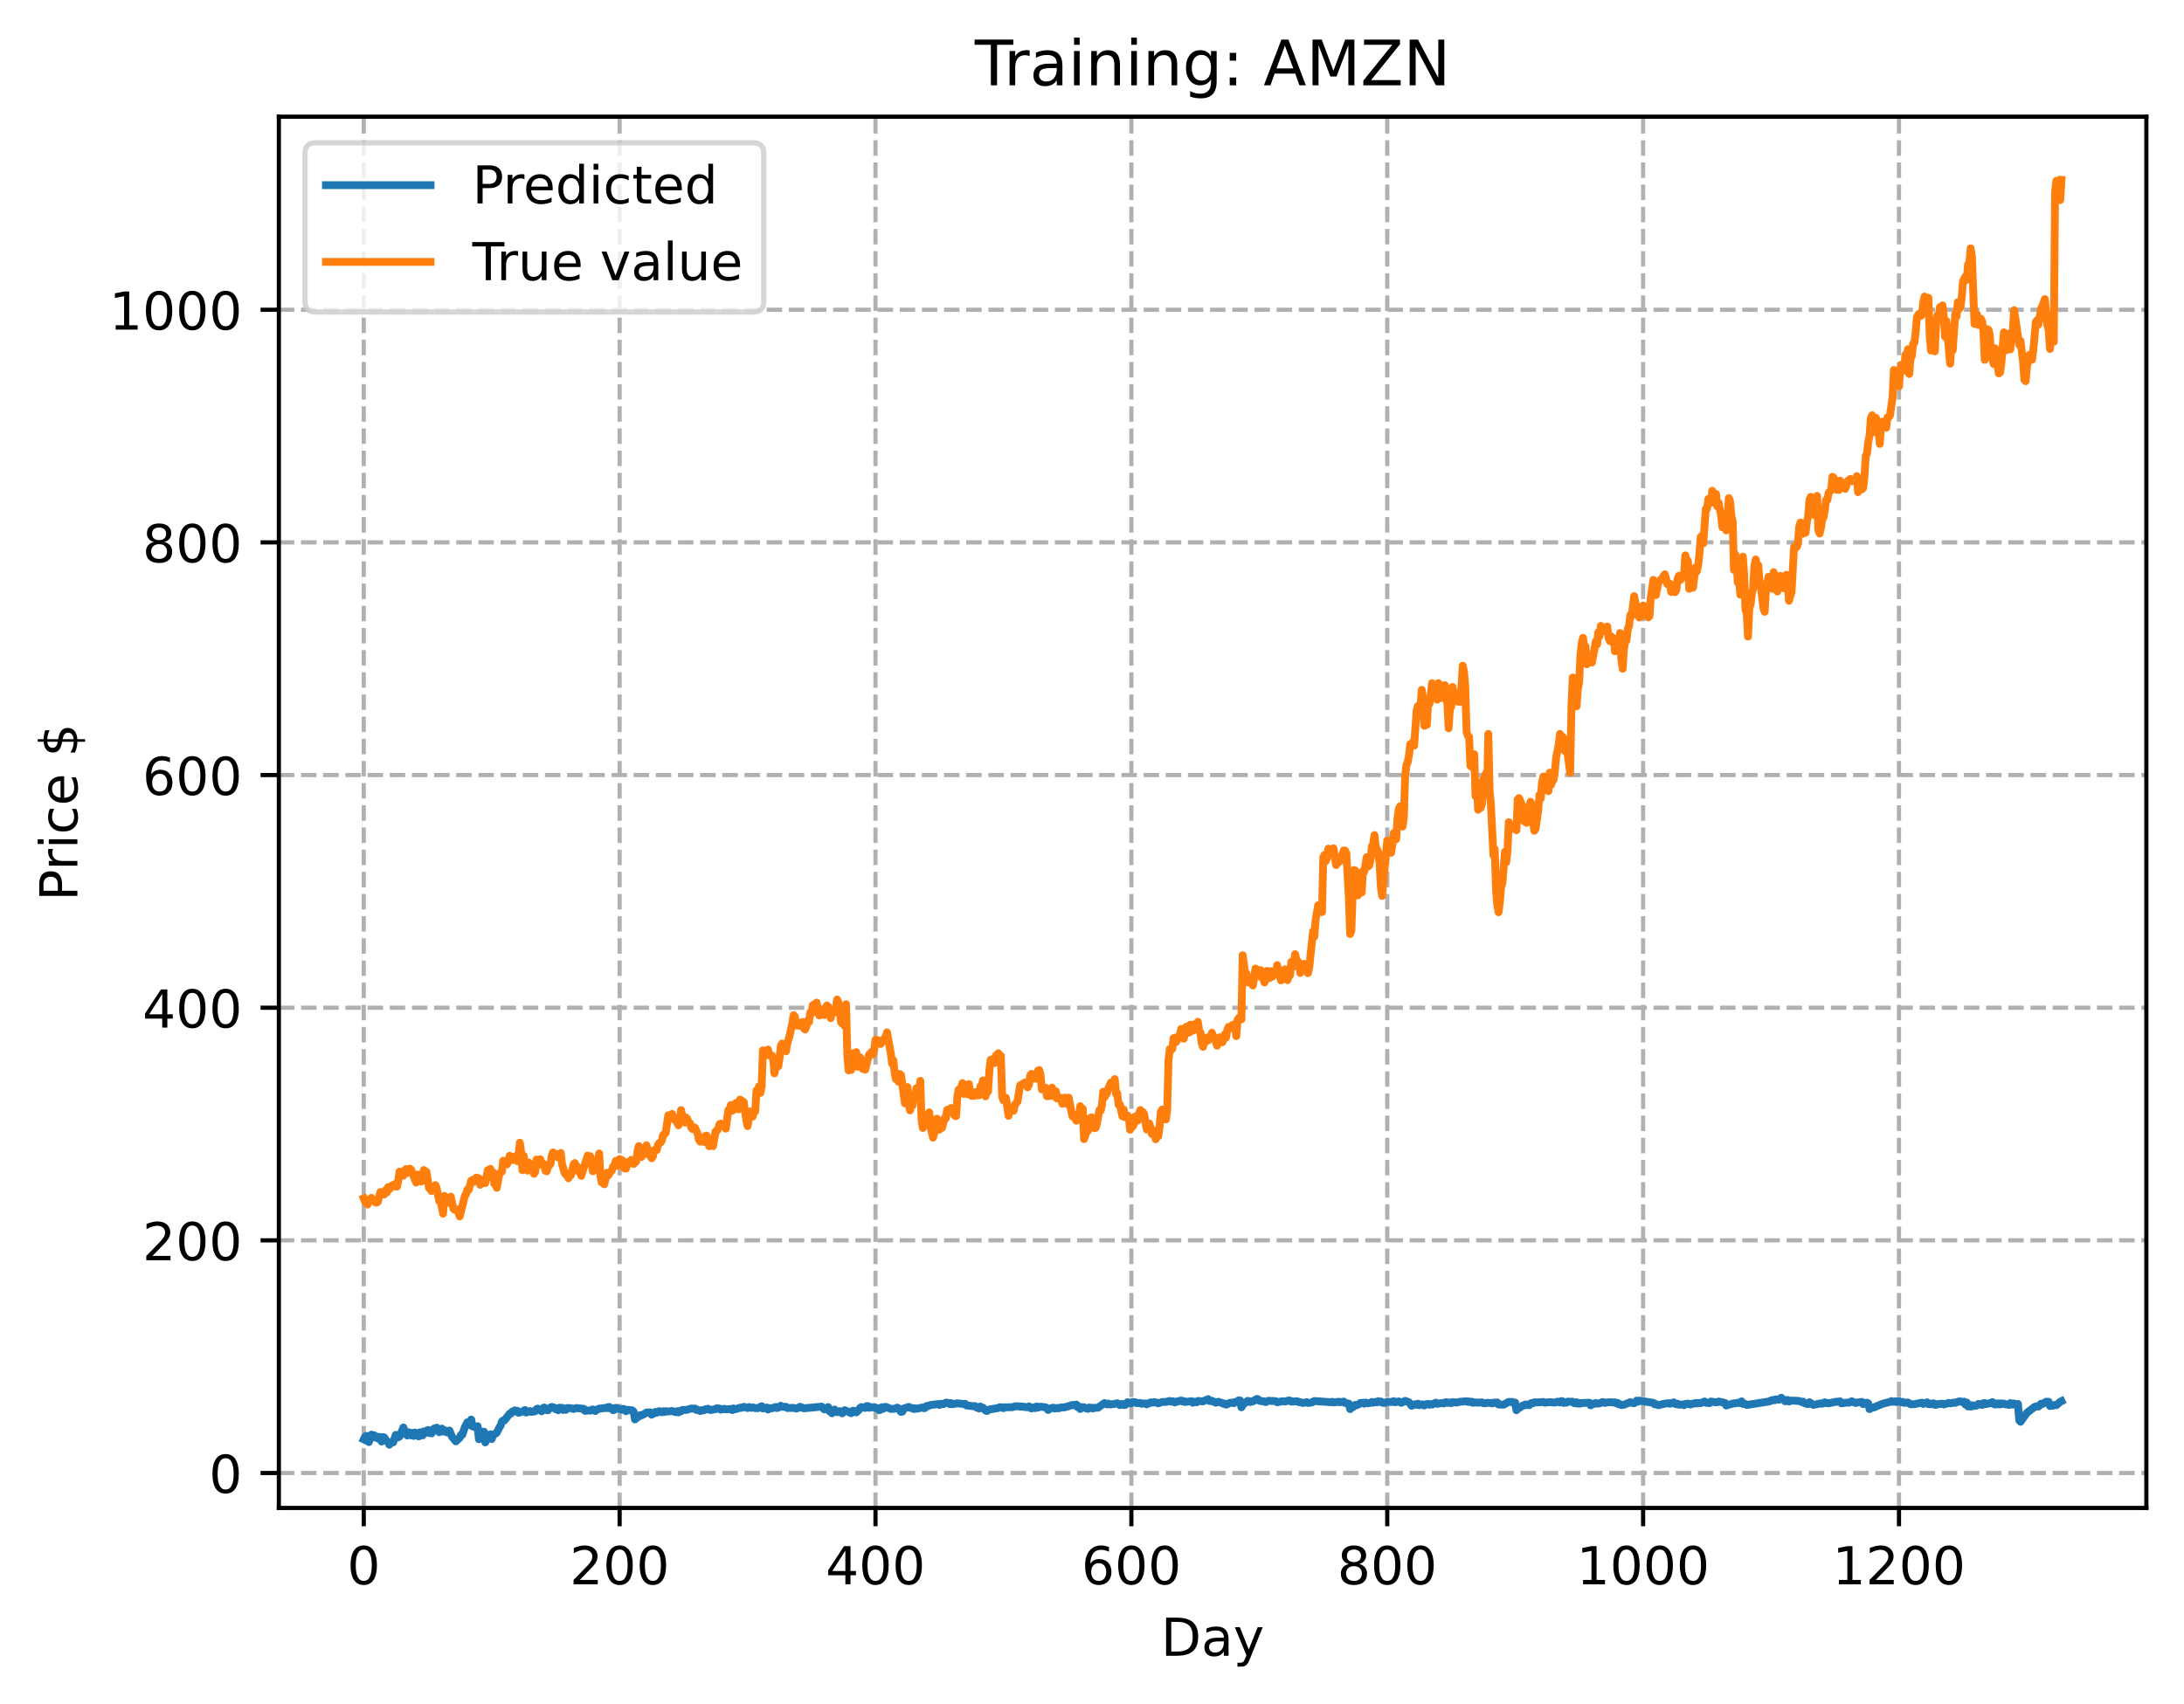 <?xml version="1.0" encoding="utf-8" standalone="no"?>
<!DOCTYPE svg PUBLIC "-//W3C//DTD SVG 1.1//EN"
  "http://www.w3.org/Graphics/SVG/1.1/DTD/svg11.dtd">
<!-- Created with matplotlib (https://matplotlib.org/) -->
<svg height="325.986pt" version="1.1" viewBox="0 0 417.648 325.986" width="417.648pt" xmlns="http://www.w3.org/2000/svg" xmlns:xlink="http://www.w3.org/1999/xlink">
 <defs>
  <style type="text/css">
*{stroke-linecap:butt;stroke-linejoin:round;}
  </style>
 </defs>
 <g id="figure_1">
  <g id="patch_1">
   <path d="M 0 325.986 
L 417.648 325.986 
L 417.648 0 
L 0 0 
z
" style="fill:#ffffff;"/>
  </g>
  <g id="axes_1">
   <g id="patch_2">
    <path d="M 53.328 288.43 
L 410.448 288.43 
L 410.448 22.318 
L 53.328 22.318 
z
" style="fill:#ffffff;"/>
   </g>
   <g id="matplotlib.axis_1">
    <g id="xtick_1">
     <g id="line2d_1">
      <path clip-path="url(#p3944c66d89)" d="M 69.561 288.43 
L 69.561 22.318 
" style="fill:none;stroke:#b0b0b0;stroke-dasharray:2.96,1.28;stroke-dashoffset:0;stroke-width:0.8;"/>
     </g>
     <g id="line2d_2">
      <defs>
       <path d="M 0 0 
L 0 3.5 
" id="m9c9ae6515c" style="stroke:#000000;stroke-width:0.8;"/>
      </defs>
      <g>
       <use style="stroke:#000000;stroke-width:0.8;" x="69.561" xlink:href="#m9c9ae6515c" y="288.43"/>
      </g>
     </g>
     <g id="text_1">
      <!-- 0 -->
      <defs>
       <path d="M 31.781 66.406 
Q 24.172 66.406 20.328 58.906 
Q 16.5 51.422 16.5 36.375 
Q 16.5 21.391 20.328 13.891 
Q 24.172 6.391 31.781 6.391 
Q 39.453 6.391 43.281 13.891 
Q 47.125 21.391 47.125 36.375 
Q 47.125 51.422 43.281 58.906 
Q 39.453 66.406 31.781 66.406 
z
M 31.781 74.219 
Q 44.047 74.219 50.516 64.516 
Q 56.984 54.828 56.984 36.375 
Q 56.984 17.969 50.516 8.266 
Q 44.047 -1.422 31.781 -1.422 
Q 19.531 -1.422 13.062 8.266 
Q 6.594 17.969 6.594 36.375 
Q 6.594 54.828 13.062 64.516 
Q 19.531 74.219 31.781 74.219 
z
" id="DejaVuSans-48"/>
      </defs>
      <g transform="translate(66.38 303.029)scale(0.1 -0.1)">
       <use xlink:href="#DejaVuSans-48"/>
      </g>
     </g>
    </g>
    <g id="xtick_2">
     <g id="line2d_3">
      <path clip-path="url(#p3944c66d89)" d="M 118.491 288.43 
L 118.491 22.318 
" style="fill:none;stroke:#b0b0b0;stroke-dasharray:2.96,1.28;stroke-dashoffset:0;stroke-width:0.8;"/>
     </g>
     <g id="line2d_4">
      <g>
       <use style="stroke:#000000;stroke-width:0.8;" x="118.491" xlink:href="#m9c9ae6515c" y="288.43"/>
      </g>
     </g>
     <g id="text_2">
      <!-- 200 -->
      <defs>
       <path d="M 19.188 8.297 
L 53.609 8.297 
L 53.609 0 
L 7.328 0 
L 7.328 8.297 
Q 12.938 14.109 22.625 23.891 
Q 32.328 33.688 34.812 36.531 
Q 39.547 41.844 41.422 45.531 
Q 43.312 49.219 43.312 52.781 
Q 43.312 58.594 39.234 62.25 
Q 35.156 65.922 28.609 65.922 
Q 23.969 65.922 18.812 64.312 
Q 13.672 62.703 7.812 59.422 
L 7.812 69.391 
Q 13.766 71.781 18.938 73 
Q 24.125 74.219 28.422 74.219 
Q 39.75 74.219 46.484 68.547 
Q 53.219 62.891 53.219 53.422 
Q 53.219 48.922 51.531 44.891 
Q 49.859 40.875 45.406 35.406 
Q 44.188 33.984 37.641 27.219 
Q 31.109 20.453 19.188 8.297 
z
" id="DejaVuSans-50"/>
      </defs>
      <g transform="translate(108.948 303.029)scale(0.1 -0.1)">
       <use xlink:href="#DejaVuSans-50"/>
       <use x="63.623" xlink:href="#DejaVuSans-48"/>
       <use x="127.246" xlink:href="#DejaVuSans-48"/>
      </g>
     </g>
    </g>
    <g id="xtick_3">
     <g id="line2d_5">
      <path clip-path="url(#p3944c66d89)" d="M 167.422 288.43 
L 167.422 22.318 
" style="fill:none;stroke:#b0b0b0;stroke-dasharray:2.96,1.28;stroke-dashoffset:0;stroke-width:0.8;"/>
     </g>
     <g id="line2d_6">
      <g>
       <use style="stroke:#000000;stroke-width:0.8;" x="167.422" xlink:href="#m9c9ae6515c" y="288.43"/>
      </g>
     </g>
     <g id="text_3">
      <!-- 400 -->
      <defs>
       <path d="M 37.797 64.312 
L 12.891 25.391 
L 37.797 25.391 
z
M 35.203 72.906 
L 47.609 72.906 
L 47.609 25.391 
L 58.016 25.391 
L 58.016 17.188 
L 47.609 17.188 
L 47.609 0 
L 37.797 0 
L 37.797 17.188 
L 4.891 17.188 
L 4.891 26.703 
z
" id="DejaVuSans-52"/>
      </defs>
      <g transform="translate(157.878 303.029)scale(0.1 -0.1)">
       <use xlink:href="#DejaVuSans-52"/>
       <use x="63.623" xlink:href="#DejaVuSans-48"/>
       <use x="127.246" xlink:href="#DejaVuSans-48"/>
      </g>
     </g>
    </g>
    <g id="xtick_4">
     <g id="line2d_7">
      <path clip-path="url(#p3944c66d89)" d="M 216.353 288.43 
L 216.353 22.318 
" style="fill:none;stroke:#b0b0b0;stroke-dasharray:2.96,1.28;stroke-dashoffset:0;stroke-width:0.8;"/>
     </g>
     <g id="line2d_8">
      <g>
       <use style="stroke:#000000;stroke-width:0.8;" x="216.353" xlink:href="#m9c9ae6515c" y="288.43"/>
      </g>
     </g>
     <g id="text_4">
      <!-- 600 -->
      <defs>
       <path d="M 33.016 40.375 
Q 26.375 40.375 22.484 35.828 
Q 18.609 31.297 18.609 23.391 
Q 18.609 15.531 22.484 10.953 
Q 26.375 6.391 33.016 6.391 
Q 39.656 6.391 43.531 10.953 
Q 47.406 15.531 47.406 23.391 
Q 47.406 31.297 43.531 35.828 
Q 39.656 40.375 33.016 40.375 
z
M 52.594 71.297 
L 52.594 62.312 
Q 48.875 64.062 45.094 64.984 
Q 41.312 65.922 37.594 65.922 
Q 27.828 65.922 22.672 59.328 
Q 17.531 52.734 16.797 39.406 
Q 19.672 43.656 24.016 45.922 
Q 28.375 48.188 33.594 48.188 
Q 44.578 48.188 50.953 41.516 
Q 57.328 34.859 57.328 23.391 
Q 57.328 12.156 50.688 5.359 
Q 44.047 -1.422 33.016 -1.422 
Q 20.359 -1.422 13.672 8.266 
Q 6.984 17.969 6.984 36.375 
Q 6.984 53.656 15.188 63.938 
Q 23.391 74.219 37.203 74.219 
Q 40.922 74.219 44.703 73.484 
Q 48.484 72.75 52.594 71.297 
z
" id="DejaVuSans-54"/>
      </defs>
      <g transform="translate(206.809 303.029)scale(0.1 -0.1)">
       <use xlink:href="#DejaVuSans-54"/>
       <use x="63.623" xlink:href="#DejaVuSans-48"/>
       <use x="127.246" xlink:href="#DejaVuSans-48"/>
      </g>
     </g>
    </g>
    <g id="xtick_5">
     <g id="line2d_9">
      <path clip-path="url(#p3944c66d89)" d="M 265.283 288.43 
L 265.283 22.318 
" style="fill:none;stroke:#b0b0b0;stroke-dasharray:2.96,1.28;stroke-dashoffset:0;stroke-width:0.8;"/>
     </g>
     <g id="line2d_10">
      <g>
       <use style="stroke:#000000;stroke-width:0.8;" x="265.283" xlink:href="#m9c9ae6515c" y="288.43"/>
      </g>
     </g>
     <g id="text_5">
      <!-- 800 -->
      <defs>
       <path d="M 31.781 34.625 
Q 24.75 34.625 20.719 30.859 
Q 16.703 27.094 16.703 20.516 
Q 16.703 13.922 20.719 10.156 
Q 24.75 6.391 31.781 6.391 
Q 38.812 6.391 42.859 10.172 
Q 46.922 13.969 46.922 20.516 
Q 46.922 27.094 42.891 30.859 
Q 38.875 34.625 31.781 34.625 
z
M 21.922 38.812 
Q 15.578 40.375 12.031 44.719 
Q 8.5 49.078 8.5 55.328 
Q 8.5 64.062 14.719 69.141 
Q 20.953 74.219 31.781 74.219 
Q 42.672 74.219 48.875 69.141 
Q 55.078 64.062 55.078 55.328 
Q 55.078 49.078 51.531 44.719 
Q 48 40.375 41.703 38.812 
Q 48.828 37.156 52.797 32.312 
Q 56.781 27.484 56.781 20.516 
Q 56.781 9.906 50.312 4.234 
Q 43.844 -1.422 31.781 -1.422 
Q 19.734 -1.422 13.25 4.234 
Q 6.781 9.906 6.781 20.516 
Q 6.781 27.484 10.781 32.312 
Q 14.797 37.156 21.922 38.812 
z
M 18.312 54.391 
Q 18.312 48.734 21.844 45.562 
Q 25.391 42.391 31.781 42.391 
Q 38.141 42.391 41.719 45.562 
Q 45.312 48.734 45.312 54.391 
Q 45.312 60.062 41.719 63.234 
Q 38.141 66.406 31.781 66.406 
Q 25.391 66.406 21.844 63.234 
Q 18.312 60.062 18.312 54.391 
z
" id="DejaVuSans-56"/>
      </defs>
      <g transform="translate(255.74 303.029)scale(0.1 -0.1)">
       <use xlink:href="#DejaVuSans-56"/>
       <use x="63.623" xlink:href="#DejaVuSans-48"/>
       <use x="127.246" xlink:href="#DejaVuSans-48"/>
      </g>
     </g>
    </g>
    <g id="xtick_6">
     <g id="line2d_11">
      <path clip-path="url(#p3944c66d89)" d="M 314.214 288.43 
L 314.214 22.318 
" style="fill:none;stroke:#b0b0b0;stroke-dasharray:2.96,1.28;stroke-dashoffset:0;stroke-width:0.8;"/>
     </g>
     <g id="line2d_12">
      <g>
       <use style="stroke:#000000;stroke-width:0.8;" x="314.214" xlink:href="#m9c9ae6515c" y="288.43"/>
      </g>
     </g>
     <g id="text_6">
      <!-- 1000 -->
      <defs>
       <path d="M 12.406 8.297 
L 28.516 8.297 
L 28.516 63.922 
L 10.984 60.406 
L 10.984 69.391 
L 28.422 72.906 
L 38.281 72.906 
L 38.281 8.297 
L 54.391 8.297 
L 54.391 0 
L 12.406 0 
z
" id="DejaVuSans-49"/>
      </defs>
      <g transform="translate(301.489 303.029)scale(0.1 -0.1)">
       <use xlink:href="#DejaVuSans-49"/>
       <use x="63.623" xlink:href="#DejaVuSans-48"/>
       <use x="127.246" xlink:href="#DejaVuSans-48"/>
       <use x="190.869" xlink:href="#DejaVuSans-48"/>
      </g>
     </g>
    </g>
    <g id="xtick_7">
     <g id="line2d_13">
      <path clip-path="url(#p3944c66d89)" d="M 363.144 288.43 
L 363.144 22.318 
" style="fill:none;stroke:#b0b0b0;stroke-dasharray:2.96,1.28;stroke-dashoffset:0;stroke-width:0.8;"/>
     </g>
     <g id="line2d_14">
      <g>
       <use style="stroke:#000000;stroke-width:0.8;" x="363.144" xlink:href="#m9c9ae6515c" y="288.43"/>
      </g>
     </g>
     <g id="text_7">
      <!-- 1200 -->
      <g transform="translate(350.419 303.029)scale(0.1 -0.1)">
       <use xlink:href="#DejaVuSans-49"/>
       <use x="63.623" xlink:href="#DejaVuSans-50"/>
       <use x="127.246" xlink:href="#DejaVuSans-48"/>
       <use x="190.869" xlink:href="#DejaVuSans-48"/>
      </g>
     </g>
    </g>
    <g id="text_8">
     <!-- Day -->
     <defs>
      <path d="M 19.672 64.797 
L 19.672 8.109 
L 31.594 8.109 
Q 46.688 8.109 53.688 14.938 
Q 60.688 21.781 60.688 36.531 
Q 60.688 51.172 53.688 57.984 
Q 46.688 64.797 31.594 64.797 
z
M 9.812 72.906 
L 30.078 72.906 
Q 51.266 72.906 61.172 64.094 
Q 71.094 55.281 71.094 36.531 
Q 71.094 17.672 61.125 8.828 
Q 51.172 0 30.078 0 
L 9.812 0 
z
" id="DejaVuSans-68"/>
      <path d="M 34.281 27.484 
Q 23.391 27.484 19.188 25 
Q 14.984 22.516 14.984 16.5 
Q 14.984 11.719 18.141 8.906 
Q 21.297 6.109 26.703 6.109 
Q 34.188 6.109 38.703 11.406 
Q 43.219 16.703 43.219 25.484 
L 43.219 27.484 
z
M 52.203 31.203 
L 52.203 0 
L 43.219 0 
L 43.219 8.297 
Q 40.141 3.328 35.547 0.953 
Q 30.953 -1.422 24.312 -1.422 
Q 15.922 -1.422 10.953 3.297 
Q 6 8.016 6 15.922 
Q 6 25.141 12.172 29.828 
Q 18.359 34.516 30.609 34.516 
L 43.219 34.516 
L 43.219 35.406 
Q 43.219 41.609 39.141 45 
Q 35.062 48.391 27.688 48.391 
Q 23 48.391 18.547 47.266 
Q 14.109 46.141 10.016 43.891 
L 10.016 52.203 
Q 14.938 54.109 19.578 55.047 
Q 24.219 56 28.609 56 
Q 40.484 56 46.344 49.844 
Q 52.203 43.703 52.203 31.203 
z
" id="DejaVuSans-97"/>
      <path d="M 32.172 -5.078 
Q 28.375 -14.844 24.75 -17.812 
Q 21.141 -20.797 15.094 -20.797 
L 7.906 -20.797 
L 7.906 -13.281 
L 13.188 -13.281 
Q 16.891 -13.281 18.938 -11.516 
Q 21 -9.766 23.484 -3.219 
L 25.094 0.875 
L 2.984 54.688 
L 12.5 54.688 
L 29.594 11.922 
L 46.688 54.688 
L 56.203 54.688 
z
" id="DejaVuSans-121"/>
     </defs>
     <g transform="translate(222.015 316.707)scale(0.1 -0.1)">
      <use xlink:href="#DejaVuSans-68"/>
      <use x="77.002" xlink:href="#DejaVuSans-97"/>
      <use x="138.281" xlink:href="#DejaVuSans-121"/>
     </g>
    </g>
   </g>
   <g id="matplotlib.axis_2">
    <g id="ytick_1">
     <g id="line2d_15">
      <path clip-path="url(#p3944c66d89)" d="M 53.328 281.752 
L 410.448 281.752 
" style="fill:none;stroke:#b0b0b0;stroke-dasharray:2.96,1.28;stroke-dashoffset:0;stroke-width:0.8;"/>
     </g>
     <g id="line2d_16">
      <defs>
       <path d="M 0 0 
L -3.5 0 
" id="m84b6e4bb50" style="stroke:#000000;stroke-width:0.8;"/>
      </defs>
      <g>
       <use style="stroke:#000000;stroke-width:0.8;" x="53.328" xlink:href="#m84b6e4bb50" y="281.752"/>
      </g>
     </g>
     <g id="text_9">
      <!-- 0 -->
      <g transform="translate(39.966 285.551)scale(0.1 -0.1)">
       <use xlink:href="#DejaVuSans-48"/>
      </g>
     </g>
    </g>
    <g id="ytick_2">
     <g id="line2d_17">
      <path clip-path="url(#p3944c66d89)" d="M 53.328 237.251 
L 410.448 237.251 
" style="fill:none;stroke:#b0b0b0;stroke-dasharray:2.96,1.28;stroke-dashoffset:0;stroke-width:0.8;"/>
     </g>
     <g id="line2d_18">
      <g>
       <use style="stroke:#000000;stroke-width:0.8;" x="53.328" xlink:href="#m84b6e4bb50" y="237.251"/>
      </g>
     </g>
     <g id="text_10">
      <!-- 200 -->
      <g transform="translate(27.241 241.05)scale(0.1 -0.1)">
       <use xlink:href="#DejaVuSans-50"/>
       <use x="63.623" xlink:href="#DejaVuSans-48"/>
       <use x="127.246" xlink:href="#DejaVuSans-48"/>
      </g>
     </g>
    </g>
    <g id="ytick_3">
     <g id="line2d_19">
      <path clip-path="url(#p3944c66d89)" d="M 53.328 192.75 
L 410.448 192.75 
" style="fill:none;stroke:#b0b0b0;stroke-dasharray:2.96,1.28;stroke-dashoffset:0;stroke-width:0.8;"/>
     </g>
     <g id="line2d_20">
      <g>
       <use style="stroke:#000000;stroke-width:0.8;" x="53.328" xlink:href="#m84b6e4bb50" y="192.75"/>
      </g>
     </g>
     <g id="text_11">
      <!-- 400 -->
      <g transform="translate(27.241 196.549)scale(0.1 -0.1)">
       <use xlink:href="#DejaVuSans-52"/>
       <use x="63.623" xlink:href="#DejaVuSans-48"/>
       <use x="127.246" xlink:href="#DejaVuSans-48"/>
      </g>
     </g>
    </g>
    <g id="ytick_4">
     <g id="line2d_21">
      <path clip-path="url(#p3944c66d89)" d="M 53.328 148.248 
L 410.448 148.248 
" style="fill:none;stroke:#b0b0b0;stroke-dasharray:2.96,1.28;stroke-dashoffset:0;stroke-width:0.8;"/>
     </g>
     <g id="line2d_22">
      <g>
       <use style="stroke:#000000;stroke-width:0.8;" x="53.328" xlink:href="#m84b6e4bb50" y="148.248"/>
      </g>
     </g>
     <g id="text_12">
      <!-- 600 -->
      <g transform="translate(27.241 152.048)scale(0.1 -0.1)">
       <use xlink:href="#DejaVuSans-54"/>
       <use x="63.623" xlink:href="#DejaVuSans-48"/>
       <use x="127.246" xlink:href="#DejaVuSans-48"/>
      </g>
     </g>
    </g>
    <g id="ytick_5">
     <g id="line2d_23">
      <path clip-path="url(#p3944c66d89)" d="M 53.328 103.747 
L 410.448 103.747 
" style="fill:none;stroke:#b0b0b0;stroke-dasharray:2.96,1.28;stroke-dashoffset:0;stroke-width:0.8;"/>
     </g>
     <g id="line2d_24">
      <g>
       <use style="stroke:#000000;stroke-width:0.8;" x="53.328" xlink:href="#m84b6e4bb50" y="103.747"/>
      </g>
     </g>
     <g id="text_13">
      <!-- 800 -->
      <g transform="translate(27.241 107.546)scale(0.1 -0.1)">
       <use xlink:href="#DejaVuSans-56"/>
       <use x="63.623" xlink:href="#DejaVuSans-48"/>
       <use x="127.246" xlink:href="#DejaVuSans-48"/>
      </g>
     </g>
    </g>
    <g id="ytick_6">
     <g id="line2d_25">
      <path clip-path="url(#p3944c66d89)" d="M 53.328 59.246 
L 410.448 59.246 
" style="fill:none;stroke:#b0b0b0;stroke-dasharray:2.96,1.28;stroke-dashoffset:0;stroke-width:0.8;"/>
     </g>
     <g id="line2d_26">
      <g>
       <use style="stroke:#000000;stroke-width:0.8;" x="53.328" xlink:href="#m84b6e4bb50" y="59.246"/>
      </g>
     </g>
     <g id="text_14">
      <!-- 1000 -->
      <g transform="translate(20.878 63.045)scale(0.1 -0.1)">
       <use xlink:href="#DejaVuSans-49"/>
       <use x="63.623" xlink:href="#DejaVuSans-48"/>
       <use x="127.246" xlink:href="#DejaVuSans-48"/>
       <use x="190.869" xlink:href="#DejaVuSans-48"/>
      </g>
     </g>
    </g>
    <g id="text_15">
     <!-- Price $ -->
     <defs>
      <path d="M 19.672 64.797 
L 19.672 37.406 
L 32.078 37.406 
Q 38.969 37.406 42.719 40.969 
Q 46.484 44.531 46.484 51.125 
Q 46.484 57.672 42.719 61.234 
Q 38.969 64.797 32.078 64.797 
z
M 9.812 72.906 
L 32.078 72.906 
Q 44.344 72.906 50.609 67.359 
Q 56.891 61.812 56.891 51.125 
Q 56.891 40.328 50.609 34.812 
Q 44.344 29.297 32.078 29.297 
L 19.672 29.297 
L 19.672 0 
L 9.812 0 
z
" id="DejaVuSans-80"/>
      <path d="M 41.109 46.297 
Q 39.594 47.172 37.812 47.578 
Q 36.031 48 33.891 48 
Q 26.266 48 22.188 43.047 
Q 18.109 38.094 18.109 28.812 
L 18.109 0 
L 9.078 0 
L 9.078 54.688 
L 18.109 54.688 
L 18.109 46.188 
Q 20.953 51.172 25.484 53.578 
Q 30.031 56 36.531 56 
Q 37.453 56 38.578 55.875 
Q 39.703 55.766 41.062 55.516 
z
" id="DejaVuSans-114"/>
      <path d="M 9.422 54.688 
L 18.406 54.688 
L 18.406 0 
L 9.422 0 
z
M 9.422 75.984 
L 18.406 75.984 
L 18.406 64.594 
L 9.422 64.594 
z
" id="DejaVuSans-105"/>
      <path d="M 48.781 52.594 
L 48.781 44.188 
Q 44.969 46.297 41.141 47.344 
Q 37.312 48.391 33.406 48.391 
Q 24.656 48.391 19.812 42.844 
Q 14.984 37.312 14.984 27.297 
Q 14.984 17.281 19.812 11.734 
Q 24.656 6.203 33.406 6.203 
Q 37.312 6.203 41.141 7.25 
Q 44.969 8.297 48.781 10.406 
L 48.781 2.094 
Q 45.016 0.344 40.984 -0.531 
Q 36.969 -1.422 32.422 -1.422 
Q 20.062 -1.422 12.781 6.344 
Q 5.516 14.109 5.516 27.297 
Q 5.516 40.672 12.859 48.328 
Q 20.219 56 33.016 56 
Q 37.156 56 41.109 55.141 
Q 45.062 54.297 48.781 52.594 
z
" id="DejaVuSans-99"/>
      <path d="M 56.203 29.594 
L 56.203 25.203 
L 14.891 25.203 
Q 15.484 15.922 20.484 11.062 
Q 25.484 6.203 34.422 6.203 
Q 39.594 6.203 44.453 7.469 
Q 49.312 8.734 54.109 11.281 
L 54.109 2.781 
Q 49.266 0.734 44.188 -0.344 
Q 39.109 -1.422 33.891 -1.422 
Q 20.797 -1.422 13.156 6.188 
Q 5.516 13.812 5.516 26.812 
Q 5.516 40.234 12.766 48.109 
Q 20.016 56 32.328 56 
Q 43.359 56 49.781 48.891 
Q 56.203 41.797 56.203 29.594 
z
M 47.219 32.234 
Q 47.125 39.594 43.094 43.984 
Q 39.062 48.391 32.422 48.391 
Q 24.906 48.391 20.391 44.141 
Q 15.875 39.891 15.188 32.172 
z
" id="DejaVuSans-101"/>
      <path id="DejaVuSans-32"/>
      <path d="M 33.797 -14.703 
L 28.906 -14.703 
L 28.859 0 
Q 23.734 0.094 18.609 1.188 
Q 13.484 2.297 8.297 4.5 
L 8.297 13.281 
Q 13.281 10.156 18.375 8.562 
Q 23.484 6.984 28.906 6.938 
L 28.906 29.203 
Q 18.109 30.953 13.203 35.156 
Q 8.297 39.359 8.297 46.688 
Q 8.297 54.641 13.625 59.219 
Q 18.953 63.812 28.906 64.5 
L 28.906 75.984 
L 33.797 75.984 
L 33.797 64.656 
Q 38.328 64.453 42.578 63.688 
Q 46.828 62.938 50.875 61.625 
L 50.875 53.078 
Q 46.828 55.125 42.547 56.25 
Q 38.281 57.375 33.797 57.562 
L 33.797 36.719 
Q 44.875 35.016 50.094 30.609 
Q 55.328 26.219 55.328 18.609 
Q 55.328 10.359 49.781 5.594 
Q 44.234 0.828 33.797 0.094 
z
M 28.906 37.594 
L 28.906 57.625 
Q 23.25 56.984 20.266 54.391 
Q 17.281 51.812 17.281 47.516 
Q 17.281 43.312 20.031 40.969 
Q 22.797 38.625 28.906 37.594 
z
M 33.797 28.219 
L 33.797 7.078 
Q 39.984 7.906 43.141 10.594 
Q 46.297 13.281 46.297 17.672 
Q 46.297 21.969 43.281 24.5 
Q 40.281 27.047 33.797 28.219 
z
" id="DejaVuSans-36"/>
     </defs>
     <g transform="translate(14.798 172.342)rotate(-90)scale(0.1 -0.1)">
      <use xlink:href="#DejaVuSans-80"/>
      <use x="58.553" xlink:href="#DejaVuSans-114"/>
      <use x="99.666" xlink:href="#DejaVuSans-105"/>
      <use x="127.449" xlink:href="#DejaVuSans-99"/>
      <use x="182.43" xlink:href="#DejaVuSans-101"/>
      <use x="243.953" xlink:href="#DejaVuSans-32"/>
      <use x="275.74" xlink:href="#DejaVuSans-36"/>
     </g>
    </g>
   </g>
   <g id="line2d_27">
    <path clip-path="url(#p3944c66d89)" d="M 69.561 275.319 
L 69.806 274.811 
L 70.05 274.651 
L 70.295 275.067 
L 70.539 275.833 
L 71.029 274.406 
L 71.273 274.698 
L 71.518 274.519 
L 71.763 274.966 
L 72.007 274.773 
L 72.252 275.137 
L 72.497 274.833 
L 72.741 275.143 
L 72.986 275.733 
L 73.231 274.865 
L 73.475 274.95 
L 73.965 275.647 
L 74.209 275.825 
L 74.454 276.334 
L 74.699 275.948 
L 74.943 275.845 
L 75.188 275.888 
L 75.677 274.46 
L 75.922 274.886 
L 76.166 274.922 
L 76.411 274.744 
L 77.145 273.04 
L 77.39 273.743 
L 77.634 274.007 
L 77.879 274.571 
L 78.124 273.949 
L 78.368 274.384 
L 78.613 274.557 
L 78.858 274.071 
L 79.102 274.646 
L 79.347 274.017 
L 79.836 274.52 
L 80.081 274.739 
L 80.326 273.965 
L 80.57 274.407 
L 80.815 274.553 
L 81.06 273.79 
L 81.304 274.076 
L 81.794 273.528 
L 82.038 274.098 
L 82.283 273.593 
L 82.527 274.172 
L 83.017 273.241 
L 83.261 273.304 
L 83.506 273.076 
L 83.751 273.347 
L 83.995 273.942 
L 84.485 273.264 
L 84.729 273.82 
L 84.974 273.537 
L 85.463 273.984 
L 85.953 273.628 
L 86.442 274.825 
L 87.176 275.693 
L 87.91 275.013 
L 88.154 274.435 
L 88.399 274.442 
L 88.888 272.998 
L 89.378 272.054 
L 89.622 272.551 
L 90.112 271.523 
L 90.356 272.828 
L 91.09 273.049 
L 91.335 272.801 
L 91.58 275.285 
L 91.824 274.126 
L 92.069 273.798 
L 92.314 274.423 
L 92.558 273.849 
L 92.803 275.896 
L 93.048 274.985 
L 93.292 274.954 
L 93.781 274.345 
L 94.026 275.258 
L 94.271 274.564 
L 94.515 274.286 
L 94.76 274.225 
L 95.005 274.024 
L 95.494 273.038 
L 95.739 272.659 
L 95.983 271.915 
L 96.228 271.691 
L 96.473 271.688 
L 97.451 270.413 
L 97.696 270.376 
L 97.941 270.013 
L 98.185 270.048 
L 98.43 269.77 
L 98.675 269.897 
L 98.919 269.845 
L 99.164 270.231 
L 99.898 270.003 
L 100.387 269.705 
L 100.632 270.182 
L 100.876 269.962 
L 101.121 270.03 
L 101.366 269.897 
L 101.61 270.062 
L 102.344 269.934 
L 102.589 269.543 
L 102.834 269.424 
L 103.078 269.67 
L 103.323 269.731 
L 103.568 269.944 
L 103.812 269.381 
L 104.057 269.217 
L 104.302 269.381 
L 104.546 269.724 
L 104.791 269.757 
L 105.28 269.206 
L 105.525 269.111 
L 106.014 269.253 
L 106.259 269.547 
L 106.503 269.539 
L 106.748 269.74 
L 106.993 269.257 
L 107.237 269.399 
L 107.482 269.272 
L 107.727 269.69 
L 107.971 269.405 
L 108.216 269.67 
L 108.461 269.324 
L 109.195 269.356 
L 109.684 269.512 
L 110.173 269.321 
L 111.641 269.471 
L 111.886 269.861 
L 112.62 269.773 
L 112.864 269.827 
L 113.354 269.584 
L 113.843 269.894 
L 114.088 269.631 
L 114.332 269.599 
L 114.577 269.435 
L 115.311 269.373 
L 115.8 269.275 
L 116.045 269.34 
L 116.29 269.132 
L 116.534 269.126 
L 116.779 269.433 
L 117.024 269.338 
L 117.268 269.743 
L 117.513 269.636 
L 117.757 269.28 
L 118.981 269.648 
L 119.225 269.483 
L 119.47 269.586 
L 119.715 269.93 
L 119.959 269.66 
L 120.938 269.781 
L 121.183 270.038 
L 121.427 271.503 
L 121.672 270.989 
L 121.917 271.128 
L 122.406 270.68 
L 122.651 270.726 
L 123.385 270.373 
L 123.629 270.186 
L 124.363 270.155 
L 124.608 270.596 
L 124.852 270.35 
L 125.097 270.346 
L 125.342 270.056 
L 125.586 270.217 
L 125.831 270.127 
L 126.076 269.916 
L 126.565 270.123 
L 126.81 269.936 
L 127.054 270.084 
L 127.299 269.927 
L 127.544 269.996 
L 128.522 269.888 
L 129.256 270.12 
L 129.501 269.922 
L 129.745 270.157 
L 129.99 269.884 
L 130.235 269.943 
L 130.479 269.687 
L 131.213 269.69 
L 132.192 269.414 
L 132.681 269.444 
L 132.926 269.416 
L 133.171 269.699 
L 133.415 269.669 
L 133.905 269.888 
L 134.149 269.732 
L 134.394 269.795 
L 134.639 269.738 
L 134.883 269.554 
L 135.128 269.596 
L 135.373 269.449 
L 135.862 269.706 
L 136.84 269.542 
L 137.085 269.356 
L 137.574 269.425 
L 137.819 269.637 
L 138.064 269.51 
L 138.308 269.563 
L 138.553 269.465 
L 138.798 269.579 
L 139.776 269.506 
L 140.021 269.715 
L 140.266 269.398 
L 140.51 269.565 
L 141 269.446 
L 141.489 269.255 
L 141.733 269.291 
L 142.223 269.089 
L 142.957 269.321 
L 143.201 269.13 
L 143.691 269.283 
L 143.935 269.196 
L 144.425 269.335 
L 144.914 269.357 
L 145.648 268.971 
L 145.893 269.404 
L 146.627 269.228 
L 146.871 269.611 
L 147.116 269.334 
L 147.605 269.378 
L 148.339 269.119 
L 148.584 269.324 
L 148.828 269.255 
L 149.318 268.886 
L 149.562 269.091 
L 150.296 269.09 
L 150.541 269.315 
L 151.764 269.29 
L 152.254 269.424 
L 152.743 269.273 
L 152.988 269.085 
L 153.477 269.264 
L 153.721 269.375 
L 157.147 269.054 
L 157.636 269.591 
L 158.37 269.135 
L 158.615 269.946 
L 158.859 270.009 
L 159.104 270.322 
L 159.593 269.608 
L 159.838 269.996 
L 160.082 270.102 
L 160.327 270.081 
L 160.572 269.909 
L 160.816 269.975 
L 161.061 270.336 
L 161.55 269.732 
L 162.774 270.308 
L 163.018 269.867 
L 163.263 269.841 
L 163.752 270.153 
L 164.242 269.689 
L 164.486 269.279 
L 164.731 269.14 
L 165.22 269.261 
L 165.465 269.292 
L 165.709 268.969 
L 165.954 268.95 
L 166.199 269.282 
L 166.443 269.114 
L 166.688 269.207 
L 167.177 269.146 
L 167.422 269.312 
L 167.911 269.356 
L 168.156 269.729 
L 168.401 269.639 
L 168.645 269.163 
L 168.89 269.468 
L 169.135 269.134 
L 169.379 269.092 
L 170.358 269.494 
L 171.092 269.456 
L 171.581 269.244 
L 171.826 269.381 
L 172.315 270.07 
L 172.56 270.002 
L 172.804 269.428 
L 173.783 269.106 
L 174.272 269.345 
L 174.517 269.321 
L 174.762 269.509 
L 175.006 269.381 
L 175.251 269.464 
L 176.474 269.204 
L 176.719 269.364 
L 176.964 269.257 
L 177.208 268.916 
L 177.453 268.956 
L 177.942 268.746 
L 179.41 268.563 
L 179.655 268.735 
L 179.899 268.515 
L 180.389 268.58 
L 180.878 268.289 
L 181.367 268.353 
L 181.612 268.571 
L 181.857 268.37 
L 182.101 268.594 
L 183.08 268.418 
L 184.303 268.563 
L 184.548 268.513 
L 184.792 268.826 
L 185.282 268.873 
L 186.016 268.962 
L 186.505 268.959 
L 186.75 269.236 
L 186.994 269.166 
L 187.239 269.418 
L 187.484 269.04 
L 187.728 269.277 
L 187.973 269.252 
L 188.462 269.788 
L 188.707 269.895 
L 189.196 269.594 
L 189.685 269.523 
L 190.909 269.312 
L 191.153 269.172 
L 191.643 269.174 
L 191.887 269.347 
L 192.132 269.181 
L 193.6 269.166 
L 194.089 268.981 
L 194.823 268.988 
L 195.068 269.077 
L 195.312 269.012 
L 196.291 269.169 
L 196.536 269.146 
L 196.78 269.007 
L 197.025 269.304 
L 197.27 269.409 
L 197.759 269.167 
L 198.004 269.334 
L 198.248 269.019 
L 198.493 269.24 
L 198.982 269.067 
L 199.961 269.184 
L 200.45 269.695 
L 200.94 269.352 
L 201.429 269.255 
L 201.673 269.423 
L 202.163 269.304 
L 202.407 269.378 
L 202.897 269.208 
L 203.631 269.187 
L 205.099 268.726 
L 205.343 268.793 
L 205.833 268.665 
L 206.077 269.146 
L 206.322 269.017 
L 206.567 269.499 
L 207.056 269.15 
L 207.3 269.171 
L 207.79 269.426 
L 208.034 269.474 
L 208.279 269.226 
L 208.524 269.329 
L 208.768 269.255 
L 209.013 269.405 
L 209.258 269.291 
L 209.992 269.246 
L 211.215 268.373 
L 211.704 268.632 
L 211.949 268.468 
L 212.194 268.629 
L 212.928 268.577 
L 213.661 268.4 
L 213.906 268.51 
L 214.151 268.764 
L 214.64 268.541 
L 214.885 268.743 
L 215.129 268.743 
L 215.374 268.586 
L 215.619 268.22 
L 215.863 268.251 
L 216.108 268.418 
L 216.353 268.4 
L 216.597 268.17 
L 217.087 268.208 
L 217.331 268.378 
L 218.065 268.35 
L 218.31 268.502 
L 218.799 268.442 
L 219.044 268.46 
L 219.288 268.617 
L 219.533 268.425 
L 219.778 268.413 
L 220.022 268.237 
L 220.512 268.277 
L 220.756 268.19 
L 221.49 268.414 
L 222.224 268.171 
L 222.958 268.152 
L 223.692 267.97 
L 223.937 268.098 
L 224.182 268.013 
L 224.671 268.254 
L 224.916 268.068 
L 225.16 268.093 
L 225.649 267.922 
L 225.894 267.888 
L 226.139 268.07 
L 226.383 267.995 
L 226.628 268.162 
L 227.851 268.004 
L 228.096 268.307 
L 228.341 268.1 
L 228.83 268.222 
L 229.075 267.969 
L 230.053 268.047 
L 231.032 267.616 
L 231.276 267.973 
L 231.766 267.932 
L 232.01 268.108 
L 232.255 268.142 
L 232.5 268.311 
L 232.989 268.125 
L 233.723 268.367 
L 233.968 268.511 
L 234.212 268.459 
L 234.457 268.679 
L 234.946 268.485 
L 235.191 268.321 
L 235.68 268.285 
L 235.925 268.393 
L 236.17 268.176 
L 236.414 268.184 
L 236.904 267.839 
L 237.148 267.884 
L 237.393 269.181 
L 237.637 268.725 
L 238.616 267.942 
L 239.105 268.183 
L 239.35 268.001 
L 239.595 268.047 
L 240.329 267.581 
L 240.573 267.638 
L 240.818 267.933 
L 241.307 268.014 
L 241.552 268.004 
L 242.041 268.183 
L 242.531 267.928 
L 243.02 267.968 
L 243.509 267.967 
L 243.998 268.013 
L 244.243 268.225 
L 245.222 268.019 
L 245.711 268.082 
L 246.445 267.867 
L 246.69 267.897 
L 246.934 268.093 
L 247.913 268.033 
L 248.158 268.05 
L 248.402 268.206 
L 248.647 268.195 
L 249.136 268.348 
L 249.87 268.203 
L 250.115 268.348 
L 250.849 268.267 
L 251.338 267.982 
L 254.519 268.208 
L 254.763 268.132 
L 255.008 268.246 
L 255.986 268.12 
L 256.231 268.218 
L 256.965 268.083 
L 257.21 268.35 
L 257.944 268.484 
L 258.188 269.525 
L 258.433 269.12 
L 258.678 269.185 
L 259.167 268.719 
L 259.412 268.798 
L 259.901 268.575 
L 260.146 268.341 
L 260.39 268.387 
L 260.635 268.307 
L 260.88 268.494 
L 261.124 268.283 
L 261.613 268.419 
L 262.103 268.318 
L 262.347 268.154 
L 262.592 268.313 
L 263.081 268.133 
L 263.326 268.24 
L 263.571 268.009 
L 263.815 268.118 
L 264.06 268.07 
L 264.305 268.3 
L 264.794 268.345 
L 265.283 268.115 
L 266.017 268.181 
L 266.507 268.012 
L 266.751 268.22 
L 267.485 268.051 
L 267.974 268.33 
L 268.708 267.951 
L 269.442 268.21 
L 269.932 268.892 
L 270.421 268.663 
L 270.666 268.581 
L 270.91 268.705 
L 271.155 268.488 
L 271.4 268.779 
L 271.889 268.625 
L 272.134 268.643 
L 272.378 268.837 
L 272.623 268.609 
L 273.112 268.533 
L 273.357 268.696 
L 273.601 268.555 
L 273.846 268.66 
L 274.58 268.292 
L 274.825 268.517 
L 275.803 268.354 
L 276.048 268.449 
L 276.537 268.196 
L 276.782 268.337 
L 277.027 268.265 
L 277.516 268.39 
L 277.761 268.181 
L 278.495 268.284 
L 279.228 268.119 
L 280.452 268.023 
L 280.696 268.14 
L 280.941 268.068 
L 281.186 268.194 
L 281.43 268.109 
L 281.675 268.321 
L 281.92 268.241 
L 282.654 268.299 
L 283.388 268.228 
L 283.632 268.393 
L 284.122 268.411 
L 284.366 268.317 
L 284.856 268.358 
L 285.1 268.328 
L 285.345 268.436 
L 285.834 268.252 
L 286.079 268.346 
L 286.323 268.248 
L 286.568 268.642 
L 287.302 268.678 
L 287.547 268.681 
L 288.036 268.402 
L 288.525 268.15 
L 289.259 268.151 
L 289.504 268.419 
L 289.749 268.28 
L 289.993 269.743 
L 290.238 269.275 
L 290.483 269.345 
L 291.216 268.837 
L 291.461 268.82 
L 291.706 268.64 
L 291.95 268.754 
L 292.195 268.641 
L 292.44 268.777 
L 292.684 268.451 
L 292.929 268.367 
L 293.174 268.401 
L 293.418 268.228 
L 293.908 268.251 
L 295.131 268.166 
L 295.376 268.294 
L 296.354 268.194 
L 297.333 268.282 
L 297.822 268.099 
L 298.311 268.272 
L 298.556 267.996 
L 298.801 268.04 
L 299.045 268.348 
L 299.29 268.26 
L 299.535 268.301 
L 299.779 268.1 
L 300.758 268.122 
L 301.003 268.372 
L 301.247 268.406 
L 301.492 268.215 
L 301.737 268.488 
L 301.981 268.362 
L 302.226 268.481 
L 302.471 268.354 
L 303.938 268.311 
L 304.183 268.802 
L 304.917 268.442 
L 305.162 268.363 
L 305.406 268.482 
L 305.896 268.435 
L 306.385 268.179 
L 306.63 268.198 
L 306.874 268.338 
L 307.364 268.245 
L 308.098 268.202 
L 308.587 268.275 
L 308.831 268.233 
L 309.076 268.402 
L 309.321 268.335 
L 309.565 268.621 
L 309.81 268.591 
L 310.055 268.76 
L 310.544 268.695 
L 311.767 268.2 
L 312.257 268.379 
L 312.501 268.398 
L 312.746 268.221 
L 312.991 267.903 
L 313.235 268.109 
L 313.48 267.905 
L 316.171 268.332 
L 316.416 268.609 
L 316.66 268.585 
L 317.15 268.782 
L 318.128 268.529 
L 319.107 268.39 
L 319.352 268.506 
L 320.086 268.241 
L 320.33 268.527 
L 320.575 268.601 
L 320.819 268.495 
L 321.064 268.676 
L 321.798 268.656 
L 322.043 268.777 
L 322.287 268.523 
L 322.532 268.551 
L 322.777 268.466 
L 323.266 268.653 
L 323.511 268.513 
L 323.755 268.516 
L 324.245 268.362 
L 324.489 268.442 
L 324.734 268.336 
L 325.223 268.39 
L 325.957 268.067 
L 326.202 268.316 
L 326.936 268.372 
L 327.18 268.08 
L 328.159 268.23 
L 328.404 268.211 
L 328.648 268.075 
L 329.872 268.342 
L 330.116 268.846 
L 330.361 268.637 
L 330.606 268.684 
L 331.584 268.411 
L 331.829 268.442 
L 332.318 268.327 
L 332.563 268.27 
L 332.807 268.4 
L 333.052 268.045 
L 333.297 268.538 
L 333.786 268.541 
L 334.031 268.737 
L 338.19 268.087 
L 338.435 268.035 
L 338.679 267.865 
L 338.924 267.873 
L 339.168 267.736 
L 339.413 267.818 
L 339.658 267.657 
L 340.147 267.744 
L 340.636 267.351 
L 341.37 268.02 
L 341.615 267.805 
L 341.86 267.781 
L 342.104 268.07 
L 342.594 267.892 
L 343.817 267.955 
L 344.062 267.967 
L 344.551 268.185 
L 344.795 268.094 
L 345.04 268.372 
L 345.774 268.585 
L 346.019 268.211 
L 346.753 268.716 
L 348.221 268.432 
L 348.465 268.498 
L 348.955 268.224 
L 349.199 268.393 
L 349.444 268.332 
L 349.689 268.427 
L 350.178 268.307 
L 350.912 268.159 
L 351.89 268.044 
L 352.135 268.424 
L 353.114 268.288 
L 353.603 268.295 
L 354.092 268.028 
L 354.826 268.356 
L 355.316 268.25 
L 356.05 268.145 
L 356.294 268.574 
L 356.783 268.346 
L 357.028 268.309 
L 357.273 268.438 
L 357.517 269.524 
L 357.762 269.298 
L 358.251 269.242 
L 359.964 268.518 
L 361.432 268.141 
L 361.677 267.997 
L 361.921 268.126 
L 362.411 268.032 
L 362.655 268.179 
L 362.9 268.026 
L 363.144 268.009 
L 363.634 268.226 
L 363.878 268.146 
L 364.123 268.326 
L 364.857 268.264 
L 365.346 268.596 
L 366.08 268.588 
L 366.814 268.432 
L 367.548 268.298 
L 367.793 268.537 
L 368.038 268.359 
L 368.282 268.354 
L 368.527 268.231 
L 368.771 268.575 
L 369.261 268.599 
L 369.505 268.436 
L 369.75 268.421 
L 369.995 268.692 
L 370.239 268.711 
L 370.484 268.562 
L 370.729 268.598 
L 371.218 268.502 
L 371.463 268.507 
L 371.707 268.637 
L 372.686 268.336 
L 372.931 268.435 
L 373.665 268.273 
L 373.909 268.326 
L 374.643 268.05 
L 375.132 268.092 
L 375.377 268.239 
L 375.622 268.108 
L 375.866 268.66 
L 376.111 268.273 
L 376.356 269.023 
L 376.6 268.928 
L 376.845 269.054 
L 377.09 268.773 
L 377.334 268.942 
L 377.579 268.855 
L 377.824 268.898 
L 378.068 268.806 
L 378.313 268.539 
L 378.558 268.641 
L 378.802 268.544 
L 379.047 268.733 
L 379.292 268.394 
L 379.536 268.368 
L 379.781 268.571 
L 380.27 268.449 
L 380.759 268.367 
L 381.004 268.183 
L 381.249 268.544 
L 381.493 268.657 
L 381.738 268.441 
L 381.983 268.617 
L 382.227 268.438 
L 382.472 268.631 
L 382.717 268.424 
L 382.961 268.541 
L 383.206 268.476 
L 383.451 268.618 
L 383.94 268.629 
L 384.185 268.739 
L 384.429 268.379 
L 384.919 268.666 
L 385.163 268.443 
L 385.408 268.673 
L 385.653 268.685 
L 385.897 268.542 
L 386.142 271.674 
L 386.387 271.946 
L 387.61 270.228 
L 389.078 269.114 
L 389.322 269.009 
L 389.812 269.041 
L 390.301 268.499 
L 390.546 268.563 
L 391.28 268.12 
L 391.769 268.124 
L 392.014 268.942 
L 392.258 268.828 
L 392.503 268.894 
L 392.992 268.712 
L 393.237 268.772 
L 393.971 268.133 
L 394.215 268.012 
L 394.215 268.012 
" style="fill:none;stroke:#1f77b4;stroke-linecap:square;stroke-width:1.5;"/>
   </g>
   <g id="line2d_28">
    <path clip-path="url(#p3944c66d89)" d="M 69.561 229.221 
L 69.806 229.841 
L 70.295 230.395 
L 70.539 229.47 
L 70.784 229.688 
L 71.029 229.116 
L 71.273 229.601 
L 71.518 229.672 
L 71.763 229.964 
L 72.007 230.033 
L 72.252 229.866 
L 72.741 228.006 
L 73.231 228.273 
L 73.475 228.473 
L 73.72 227.661 
L 73.965 228.084 
L 74.209 227.073 
L 74.454 227.478 
L 74.699 226.991 
L 74.943 226.766 
L 75.188 226.967 
L 75.433 226.511 
L 75.677 226.597 
L 75.922 226.967 
L 76.166 225.819 
L 76.411 224.092 
L 76.9 224.864 
L 77.145 224.873 
L 77.39 223.847 
L 77.634 223.618 
L 77.879 224.346 
L 78.124 224.179 
L 78.368 223.527 
L 78.613 223.72 
L 79.102 225.055 
L 79.592 226.199 
L 79.836 224.659 
L 80.57 225.992 
L 81.06 223.796 
L 81.304 224.232 
L 81.549 224.11 
L 82.038 227.24 
L 82.283 227.412 
L 82.527 227.826 
L 82.772 227.421 
L 83.017 227.474 
L 83.261 226.684 
L 83.506 227.272 
L 83.995 229.735 
L 84.24 229.617 
L 84.729 232.151 
L 84.974 228.742 
L 85.219 229.933 
L 85.463 230.1 
L 85.708 230.037 
L 85.953 229.612 
L 86.197 228.894 
L 86.687 231.165 
L 86.931 231.397 
L 87.421 231.332 
L 87.91 232.667 
L 88.888 228.789 
L 89.133 228.377 
L 89.378 227.545 
L 89.622 227.594 
L 90.112 225.843 
L 90.356 225.669 
L 90.601 226.052 
L 91.09 225.244 
L 91.58 225.398 
L 91.824 226.622 
L 92.069 225.972 
L 92.314 225.734 
L 92.558 225.847 
L 92.803 226.306 
L 93.292 223.812 
L 93.537 224.348 
L 93.781 223.567 
L 94.026 224.586 
L 94.271 224.208 
L 94.515 226.43 
L 94.76 226.502 
L 95.005 227.198 
L 95.494 224.499 
L 95.983 224.09 
L 96.228 222.018 
L 96.473 222.481 
L 96.717 222.488 
L 96.962 222.712 
L 97.207 222.134 
L 97.451 221.068 
L 97.696 221.253 
L 97.941 221.914 
L 98.43 221.204 
L 98.919 222.096 
L 99.164 220.87 
L 99.409 218.563 
L 99.653 220.332 
L 99.898 223.823 
L 100.142 221.061 
L 100.387 222.677 
L 100.632 222.788 
L 100.876 223.905 
L 101.121 222.367 
L 101.366 223.407 
L 101.61 223.849 
L 101.855 223.467 
L 102.1 224.521 
L 102.344 224.19 
L 102.589 221.793 
L 102.834 221.845 
L 103.078 222.768 
L 103.323 221.731 
L 103.568 222.474 
L 104.057 222.695 
L 104.302 223.929 
L 104.546 224.043 
L 104.791 223.177 
L 105.28 222.623 
L 105.525 220.983 
L 105.769 220.432 
L 106.014 220.832 
L 106.503 220.743 
L 106.748 221.4 
L 106.993 220.757 
L 107.237 220.541 
L 107.482 222.623 
L 107.971 224.37 
L 108.216 224.699 
L 108.461 224.506 
L 108.705 225.371 
L 108.95 224.401 
L 109.195 224.786 
L 109.684 222.721 
L 109.929 222.456 
L 110.173 223.542 
L 110.418 223.162 
L 110.663 224.116 
L 110.907 224.105 
L 111.152 224.906 
L 112.375 221.037 
L 112.62 222.183 
L 112.864 221.155 
L 113.109 222.254 
L 113.354 224.03 
L 113.598 223.829 
L 113.843 223.111 
L 114.088 221.92 
L 114.332 221.947 
L 114.577 220.63 
L 114.822 225.055 
L 115.066 226.183 
L 115.311 225.278 
L 115.556 226.519 
L 116.045 224.334 
L 116.29 224.853 
L 116.534 224.406 
L 117.024 223.865 
L 117.268 223.093 
L 117.513 222.897 
L 117.757 222.047 
L 118.247 222.984 
L 118.491 221.698 
L 118.736 222.203 
L 118.981 221.929 
L 119.225 223.242 
L 119.47 223.5 
L 119.715 223.513 
L 119.959 222.278 
L 120.204 222.67 
L 120.449 222.381 
L 120.693 221.853 
L 121.183 222.632 
L 121.672 222.158 
L 121.917 220.147 
L 122.161 219.212 
L 122.406 220.612 
L 122.651 221.304 
L 122.895 220.387 
L 123.14 220.788 
L 123.629 219.059 
L 124.118 220.91 
L 124.363 220.928 
L 124.608 221.54 
L 124.852 221.21 
L 125.097 219.991 
L 125.586 219.964 
L 125.831 218.983 
L 126.076 218.62 
L 126.32 218.554 
L 126.565 218.142 
L 126.81 217.094 
L 127.299 216.707 
L 127.788 213.32 
L 128.033 213.538 
L 128.278 213.472 
L 128.522 213.067 
L 128.767 214.086 
L 129.012 213.837 
L 129.501 214.764 
L 129.745 215.236 
L 129.99 214.244 
L 130.235 212.328 
L 130.724 214.464 
L 130.969 214.729 
L 131.213 213.761 
L 131.458 214.064 
L 131.703 214.78 
L 131.947 214.833 
L 132.192 215.688 
L 132.437 215.948 
L 132.681 215.61 
L 132.926 215.737 
L 133.415 216.927 
L 133.66 218.011 
L 133.905 218.378 
L 134.149 218.211 
L 134.394 217.873 
L 134.639 218.434 
L 134.883 217.285 
L 135.128 217.223 
L 135.617 219.243 
L 135.862 219.099 
L 136.106 218.565 
L 136.351 219.232 
L 136.84 216.415 
L 137.085 216.313 
L 137.33 215.921 
L 137.574 215.065 
L 137.819 214.92 
L 138.553 215.463 
L 138.798 215.877 
L 139.287 212.324 
L 139.532 212.317 
L 139.776 211.365 
L 140.021 212.444 
L 140.266 211.856 
L 140.51 212.186 
L 140.755 210.968 
L 141 211.438 
L 141.244 212.188 
L 141.489 210.339 
L 141.733 210.437 
L 141.978 211.716 
L 142.223 210.764 
L 142.712 214.282 
L 142.957 215.394 
L 143.446 212.577 
L 143.691 212.619 
L 143.935 213.576 
L 144.18 212.666 
L 144.425 212.604 
L 144.669 208.563 
L 144.914 209.117 
L 145.159 207.76 
L 145.403 209.046 
L 145.648 207.833 
L 145.893 200.896 
L 146.137 202.059 
L 146.382 201.049 
L 146.627 201.41 
L 146.871 200.753 
L 147.116 201.872 
L 147.605 201.897 
L 147.85 202.5 
L 148.094 205.308 
L 148.584 202.9 
L 148.828 203.98 
L 149.073 202.491 
L 149.318 200.003 
L 149.562 199.61 
L 149.807 200.275 
L 150.052 200.551 
L 150.296 201.078 
L 150.541 199.665 
L 151.03 197.947 
L 151.52 195.707 
L 151.764 194.169 
L 152.009 194.463 
L 152.254 196.163 
L 152.498 195.874 
L 152.743 196.201 
L 152.988 195.653 
L 153.232 196.112 
L 153.477 195.469 
L 153.721 196.712 
L 153.966 196.922 
L 154.211 196.256 
L 154.455 195.204 
L 154.7 195.498 
L 154.945 193.649 
L 155.189 193.82 
L 155.434 192.26 
L 155.679 192.1 
L 155.923 192.928 
L 156.168 191.773 
L 156.657 194.225 
L 156.902 193.019 
L 157.147 193.201 
L 157.391 193.542 
L 157.636 194.167 
L 158.125 192.322 
L 158.37 192.525 
L 158.615 193.27 
L 158.859 194.757 
L 159.104 193.297 
L 159.349 193.669 
L 159.593 193.684 
L 159.838 192.836 
L 160.082 191.181 
L 160.327 191.739 
L 160.572 192.779 
L 160.816 195.509 
L 161.061 195.802 
L 161.306 193.989 
L 161.55 196.265 
L 161.795 192.08 
L 162.04 201.941 
L 162.284 204.732 
L 162.529 204.331 
L 162.774 204.665 
L 163.263 201.41 
L 163.508 201.456 
L 163.752 201.252 
L 163.997 204.042 
L 164.242 202.273 
L 164.486 202.24 
L 164.731 203.063 
L 164.976 204.458 
L 165.22 203.919 
L 165.465 204.596 
L 166.199 201.694 
L 166.443 201.621 
L 166.688 201.183 
L 166.933 201.699 
L 167.177 200.782 
L 167.422 198.898 
L 167.911 198.966 
L 168.401 199.687 
L 169.135 198.593 
L 169.379 198.303 
L 169.624 197.473 
L 170.358 201.512 
L 170.603 203.463 
L 170.847 202.827 
L 171.092 205.341 
L 171.337 206.44 
L 171.581 206.481 
L 171.826 206.908 
L 172.07 205.435 
L 172.315 205.664 
L 173.049 211.049 
L 173.294 208.977 
L 173.538 207.922 
L 173.783 211.193 
L 174.028 212.39 
L 174.272 211.46 
L 174.517 211.422 
L 174.762 209.731 
L 175.006 209.458 
L 175.251 208.132 
L 175.496 208.476 
L 175.74 209.531 
L 175.985 206.734 
L 176.23 214.148 
L 176.474 215.761 
L 177.208 213.245 
L 177.453 213.218 
L 177.697 212.764 
L 177.942 215.583 
L 178.431 217.599 
L 178.676 216.727 
L 178.921 214.364 
L 179.165 213.968 
L 179.41 215.53 
L 179.655 216.071 
L 179.899 215.512 
L 180.144 215.723 
L 180.633 213.886 
L 180.878 213.908 
L 181.123 212.277 
L 181.612 212.74 
L 181.857 211.934 
L 182.101 212.208 
L 182.346 213.033 
L 182.591 213.4 
L 182.835 213.492 
L 183.08 209.756 
L 183.325 208.399 
L 183.569 208.881 
L 184.058 207.168 
L 184.303 209.235 
L 184.548 209.155 
L 184.792 208.855 
L 185.037 209.3 
L 185.282 207.351 
L 185.526 208.993 
L 185.771 209.616 
L 186.016 208.939 
L 186.26 209.625 
L 186.505 208.895 
L 186.994 209.533 
L 187.239 209.487 
L 187.484 207.793 
L 187.728 207.691 
L 187.973 206.659 
L 188.218 207.535 
L 188.462 209.702 
L 188.707 208.332 
L 188.952 208.788 
L 189.196 204.72 
L 189.441 202.691 
L 189.685 202.887 
L 189.93 202.562 
L 190.175 203.33 
L 190.419 201.948 
L 190.909 201.463 
L 191.153 202.064 
L 191.398 201.959 
L 191.643 209.658 
L 191.887 210.459 
L 192.132 210.55 
L 192.377 209.992 
L 192.866 213.429 
L 193.111 211.963 
L 193.355 212.259 
L 193.6 211.91 
L 193.845 212.453 
L 194.089 211.262 
L 194.579 210.701 
L 195.068 207.611 
L 195.557 207.317 
L 196.046 207.039 
L 196.291 207.678 
L 196.536 207.971 
L 196.78 207.431 
L 197.025 205.693 
L 197.27 205.392 
L 197.514 206.096 
L 197.759 206.314 
L 198.004 205.57 
L 198.248 206.323 
L 198.493 204.776 
L 198.738 204.68 
L 198.982 205.579 
L 199.227 208.381 
L 199.472 208.029 
L 199.716 208.209 
L 199.961 208.06 
L 200.206 209.685 
L 200.45 208.824 
L 200.695 209.66 
L 200.94 209.438 
L 201.184 208.031 
L 201.429 209.549 
L 201.673 209.742 
L 201.918 208.723 
L 202.163 210.121 
L 202.407 209.836 
L 202.652 210.145 
L 202.897 210.007 
L 203.141 211.115 
L 203.386 210.904 
L 203.631 209.94 
L 203.875 210.061 
L 204.12 211.222 
L 204.365 209.949 
L 204.854 212.466 
L 205.099 213.565 
L 205.343 213.151 
L 205.833 214.364 
L 206.077 214.19 
L 206.322 213.619 
L 206.567 211.589 
L 206.811 212.114 
L 207.056 212.068 
L 207.3 217.88 
L 207.545 217.232 
L 207.79 215.982 
L 208.034 216.309 
L 208.524 213.785 
L 208.768 213.728 
L 209.013 214.375 
L 209.258 215.775 
L 209.502 215.748 
L 209.747 215.031 
L 210.236 212.328 
L 210.481 212.439 
L 210.726 211.333 
L 210.97 208.81 
L 211.215 209.872 
L 211.704 209.095 
L 211.949 208.205 
L 212.438 207.07 
L 212.683 207.204 
L 212.928 207.531 
L 213.172 206.403 
L 213.417 209.215 
L 213.661 209.146 
L 213.906 211.329 
L 214.151 211.233 
L 214.64 213.523 
L 214.885 212.219 
L 215.129 213.701 
L 215.374 213.363 
L 215.619 213.372 
L 215.863 213.65 
L 216.108 216.099 
L 216.353 215.249 
L 216.597 215.505 
L 216.842 215.023 
L 217.087 213.545 
L 217.331 213.601 
L 217.576 214.326 
L 217.821 212.978 
L 218.065 212.321 
L 218.31 212.708 
L 218.555 212.697 
L 218.799 213.105 
L 219.288 216.048 
L 219.778 214.898 
L 220.022 215.683 
L 220.267 216.912 
L 220.512 216.171 
L 220.756 216.498 
L 221.001 217.904 
L 221.246 217.061 
L 221.49 217.35 
L 221.735 215.612 
L 221.98 212.704 
L 222.224 212.243 
L 222.958 214.13 
L 223.203 212.379 
L 223.448 202.867 
L 223.692 200.655 
L 223.937 200.86 
L 224.182 200.593 
L 224.426 198.559 
L 224.671 198.473 
L 224.916 199.3 
L 225.649 197.829 
L 225.894 196.793 
L 226.139 198.217 
L 226.383 198.675 
L 226.873 196.385 
L 227.117 197.169 
L 227.362 197.514 
L 227.607 196.005 
L 227.851 196.132 
L 228.096 197.164 
L 228.341 195.943 
L 228.585 196.174 
L 228.83 196.595 
L 229.075 195.458 
L 229.319 197.18 
L 229.564 197.52 
L 229.809 199.534 
L 230.053 200.233 
L 230.298 198.481 
L 230.543 199.296 
L 230.787 198.679 
L 231.032 198.998 
L 231.276 198.283 
L 231.521 198.704 
L 231.766 197.536 
L 232.01 198.288 
L 232.255 198.515 
L 232.744 200.014 
L 233.234 198.404 
L 233.723 199.369 
L 233.968 198.924 
L 234.212 197.858 
L 234.457 198.444 
L 234.702 196.933 
L 234.946 196.412 
L 235.436 196.675 
L 235.68 196.063 
L 235.925 196.432 
L 236.17 195.856 
L 236.414 198.188 
L 236.659 195.084 
L 236.904 194.712 
L 237.148 195.019 
L 237.393 194.977 
L 237.637 182.715 
L 238.127 186.228 
L 238.371 186.215 
L 238.616 187.903 
L 238.861 187.661 
L 239.105 187.623 
L 239.595 188.5 
L 240.084 185.253 
L 240.329 185.44 
L 240.573 185.848 
L 240.818 186.771 
L 241.063 185.567 
L 241.307 186.964 
L 241.552 187.134 
L 241.797 187.919 
L 242.041 187.441 
L 242.286 185.712 
L 242.775 187.082 
L 243.02 185.758 
L 243.264 186.838 
L 243.754 185.87 
L 243.998 185.854 
L 244.243 184.608 
L 244.732 186.753 
L 244.977 187.521 
L 245.222 187.08 
L 245.466 185.903 
L 245.711 185.414 
L 245.956 186.092 
L 246.2 187.483 
L 246.445 186.684 
L 246.69 186.562 
L 246.934 183.985 
L 247.179 184.98 
L 247.424 184.675 
L 247.668 182.517 
L 247.913 183.662 
L 248.158 183.827 
L 248.402 184.272 
L 248.647 186.106 
L 249.136 184.43 
L 249.381 184.359 
L 249.625 184.731 
L 249.87 184.579 
L 250.115 186.141 
L 250.359 185.098 
L 251.093 178.16 
L 251.338 179.134 
L 251.583 175.955 
L 252.072 173.147 
L 252.561 173.109 
L 252.806 174.464 
L 253.051 163.953 
L 253.295 163.51 
L 253.54 164.707 
L 253.785 164.046 
L 254.029 162.32 
L 254.519 162.705 
L 254.763 163.401 
L 255.008 162.264 
L 255.497 165.466 
L 255.742 165.159 
L 255.986 164.389 
L 256.231 164.734 
L 256.476 163.899 
L 256.72 163.486 
L 256.965 162.662 
L 257.21 162.707 
L 257.454 163.174 
L 257.944 171.729 
L 258.188 178.649 
L 258.433 177.982 
L 258.678 170.328 
L 258.922 166.412 
L 259.167 166.492 
L 259.412 167.631 
L 259.656 171.269 
L 259.901 168.152 
L 260.39 170.722 
L 260.635 166.596 
L 260.88 166.741 
L 261.369 163.948 
L 261.613 165.742 
L 261.858 165.522 
L 262.103 164.405 
L 262.347 161.85 
L 262.592 161.541 
L 262.837 159.732 
L 263.081 161.955 
L 263.571 162.989 
L 263.815 165.103 
L 264.06 169.596 
L 264.305 171.373 
L 264.794 165.889 
L 265.283 160.78 
L 265.528 162.159 
L 265.773 161.167 
L 266.017 163.121 
L 266.262 161.643 
L 266.507 159.331 
L 266.751 159.618 
L 266.996 160.524 
L 267.24 156.606 
L 267.485 154.754 
L 267.73 154.223 
L 267.974 156.953 
L 268.219 158.09 
L 268.464 156.279 
L 268.708 148.464 
L 268.953 146.333 
L 269.198 145.799 
L 269.442 144.444 
L 269.687 142.341 
L 269.932 142.485 
L 270.176 141.94 
L 270.421 142.617 
L 270.91 135.866 
L 271.155 135.038 
L 271.4 135.901 
L 271.644 134.969 
L 271.889 131.95 
L 272.134 133.652 
L 272.378 138.825 
L 272.623 137.61 
L 272.868 138.614 
L 273.112 134.11 
L 273.357 134.615 
L 273.601 133.018 
L 273.846 130.673 
L 274.091 132.417 
L 274.335 131.485 
L 274.58 131.948 
L 274.825 133.83 
L 275.069 130.657 
L 275.314 131.336 
L 275.559 133.507 
L 275.803 132.086 
L 276.048 132.711 
L 276.293 131.042 
L 276.537 133.832 
L 276.782 134.382 
L 277.027 139.315 
L 277.271 135.363 
L 277.516 135.201 
L 277.761 131.389 
L 278.25 133.977 
L 278.495 133.894 
L 278.739 134.197 
L 278.984 134.075 
L 279.228 134.277 
L 279.473 131.516 
L 279.718 127.339 
L 279.962 128.43 
L 280.207 131.362 
L 280.452 140.018 
L 280.696 140.73 
L 280.941 140.984 
L 281.186 146.482 
L 281.43 146.68 
L 281.675 144.301 
L 281.92 144.268 
L 282.164 152.296 
L 282.409 149.806 
L 282.654 154.884 
L 282.898 153.927 
L 283.143 154.53 
L 283.388 153.807 
L 283.632 149.054 
L 283.877 149.02 
L 284.122 147.97 
L 284.366 151.953 
L 284.611 140.383 
L 284.856 151.141 
L 285.1 153.853 
L 285.589 163.586 
L 285.834 162.431 
L 286.079 170.025 
L 286.323 173.147 
L 286.568 174.489 
L 286.813 172.617 
L 287.057 169.649 
L 287.302 168.924 
L 287.791 162.912 
L 288.036 164.936 
L 288.281 162.734 
L 288.525 157.26 
L 288.77 158.72 
L 289.259 158.228 
L 289.749 158.181 
L 289.993 158.813 
L 290.238 152.912 
L 290.483 152.652 
L 290.972 153.78 
L 291.216 156.526 
L 291.461 157.091 
L 291.95 157.387 
L 292.195 155.01 
L 292.684 153.362 
L 292.929 153.973 
L 293.174 157.273 
L 293.418 158.911 
L 293.663 158.488 
L 294.152 155.006 
L 294.397 152.042 
L 294.642 152.727 
L 294.886 149.615 
L 295.131 148.54 
L 295.376 149.664 
L 295.62 148.582 
L 296.11 151.332 
L 296.354 147.786 
L 296.599 150.155 
L 296.843 149.45 
L 297.088 149.154 
L 297.333 147.543 
L 297.577 144.951 
L 298.067 142.488 
L 298.311 140.383 
L 298.556 142.04 
L 298.801 140.908 
L 299.045 141.351 
L 299.29 143.687 
L 299.535 142.419 
L 300.269 147.803 
L 300.513 134.989 
L 300.758 129.591 
L 301.003 132.379 
L 301.247 132.473 
L 301.492 135.1 
L 301.737 131.794 
L 301.981 130.503 
L 302.226 125.315 
L 302.471 123.054 
L 302.715 122.008 
L 302.96 123.79 
L 303.204 123.626 
L 303.449 127.05 
L 303.694 126.565 
L 303.938 126.327 
L 304.183 125.375 
L 304.428 126.721 
L 304.917 124.14 
L 305.162 122.68 
L 305.406 123.274 
L 305.651 120.927 
L 305.896 121.672 
L 306.14 119.714 
L 306.385 120.315 
L 306.63 120.05 
L 306.874 120.715 
L 307.119 120.07 
L 307.364 119.845 
L 307.608 122.013 
L 307.853 122.607 
L 308.098 121.703 
L 308.342 122.825 
L 308.587 122.102 
L 308.831 124.576 
L 309.076 122.88 
L 309.321 122.478 
L 309.565 123.639 
L 309.81 121.085 
L 310.055 126.229 
L 310.299 127.92 
L 310.544 124.229 
L 310.789 122.527 
L 311.033 122.522 
L 311.278 120.284 
L 311.523 119.745 
L 311.767 117.629 
L 312.012 117.861 
L 312.501 114.031 
L 312.991 116.512 
L 313.235 116.83 
L 313.48 118.112 
L 313.725 117.972 
L 313.969 117.109 
L 314.214 115.825 
L 314.459 116.112 
L 314.703 116.016 
L 315.192 118.079 
L 315.437 117.838 
L 315.682 114.292 
L 316.171 110.925 
L 316.66 113.84 
L 317.15 111.317 
L 317.394 111.188 
L 317.639 110.798 
L 317.884 110.743 
L 318.128 110.146 
L 318.373 109.853 
L 318.862 111.748 
L 319.107 111.617 
L 319.352 111.655 
L 319.596 113.246 
L 320.086 112.102 
L 320.33 113.259 
L 320.575 112.821 
L 320.819 110.645 
L 321.064 110.135 
L 321.309 110.961 
L 322.043 109.879 
L 322.287 106.224 
L 322.532 107.2 
L 322.777 107.294 
L 323.021 112.616 
L 323.266 110.091 
L 323.511 112.423 
L 323.755 112.405 
L 324.245 108.527 
L 324.489 109.288 
L 324.734 108.148 
L 324.979 106.03 
L 325.223 102.701 
L 325.468 102.468 
L 325.713 103.934 
L 326.202 97.357 
L 326.447 97.283 
L 326.691 95.445 
L 326.936 95.572 
L 327.18 96.175 
L 327.425 93.877 
L 327.914 94.974 
L 328.159 94.466 
L 328.404 96.849 
L 328.648 96.162 
L 329.138 98.638 
L 329.382 100.866 
L 329.627 99.82 
L 329.872 99.811 
L 330.116 101.451 
L 330.361 99.522 
L 330.606 95.272 
L 330.85 95.919 
L 331.095 98.721 
L 331.34 99.662 
L 331.584 109.016 
L 331.829 106.012 
L 332.074 106.993 
L 332.318 111.41 
L 332.563 111.083 
L 332.807 113.749 
L 333.052 107.1 
L 333.297 106.473 
L 333.541 110.004 
L 333.786 116.568 
L 334.031 117.318 
L 334.275 121.755 
L 334.52 116.377 
L 334.765 115.653 
L 335.009 113.448 
L 335.254 112.612 
L 335.499 108.197 
L 335.743 107.011 
L 335.988 108.171 
L 336.233 108.115 
L 336.477 111.141 
L 336.722 112.087 
L 337.211 116.285 
L 337.456 117.022 
L 337.701 112.79 
L 338.19 110.329 
L 338.435 111.016 
L 338.679 110.72 
L 338.924 112.621 
L 339.168 109.457 
L 339.902 113.144 
L 340.392 110.151 
L 340.636 110.289 
L 341.126 112.516 
L 341.37 110.111 
L 341.615 109.948 
L 341.86 111.501 
L 342.104 114.901 
L 342.594 113.275 
L 343.083 104.639 
L 343.328 104.432 
L 343.572 104.659 
L 343.817 103.965 
L 344.062 100.712 
L 344.306 99.933 
L 344.551 101.584 
L 344.795 102.083 
L 345.04 101.736 
L 345.285 101.894 
L 345.529 99.769 
L 345.774 98.754 
L 346.019 95.621 
L 346.263 95.036 
L 346.508 95.788 
L 346.997 98.523 
L 347.487 94.858 
L 347.731 101.478 
L 347.976 102.047 
L 348.221 100.966 
L 348.465 99.362 
L 348.71 98.994 
L 348.955 97.637 
L 349.199 95.619 
L 349.444 95.65 
L 349.689 94.246 
L 350.178 93.719 
L 350.423 91.189 
L 350.667 91.374 
L 350.912 92.134 
L 351.156 93.681 
L 351.401 92.924 
L 351.646 93.725 
L 351.89 91.936 
L 352.135 92.864 
L 352.38 92.648 
L 352.624 93.376 
L 352.869 93.507 
L 353.358 91.954 
L 353.603 92.074 
L 353.848 91.6 
L 354.092 92.059 
L 354.582 91.861 
L 354.826 92.108 
L 355.071 91.071 
L 355.316 94.135 
L 355.56 93.053 
L 355.805 93.205 
L 356.05 93.599 
L 356.294 93.329 
L 356.539 91.287 
L 356.783 87.21 
L 357.028 86.761 
L 357.273 84.491 
L 357.517 83.386 
L 357.762 79.977 
L 358.007 79.432 
L 358.251 81.879 
L 358.496 82.636 
L 358.741 79.93 
L 359.23 82.335 
L 359.475 84.907 
L 359.719 81.054 
L 359.964 80.655 
L 360.209 81.674 
L 360.453 81.038 
L 360.698 81.824 
L 360.943 79.848 
L 361.187 79.801 
L 361.432 79.429 
L 361.921 75.936 
L 362.166 70.765 
L 362.411 71.052 
L 362.9 73.146 
L 363.144 73.898 
L 363.389 70.585 
L 363.634 69.744 
L 363.878 70.605 
L 364.123 70.901 
L 364.368 67.846 
L 364.612 68.598 
L 364.857 66.795 
L 365.102 71.537 
L 365.346 68.482 
L 365.591 68.182 
L 365.836 65.772 
L 366.08 65.578 
L 366.325 63.618 
L 366.57 60.719 
L 366.814 60.185 
L 367.059 59.98 
L 367.304 60.443 
L 367.548 60.147 
L 367.793 57.748 
L 368.038 56.723 
L 368.282 58.578 
L 368.527 57.005 
L 368.771 56.961 
L 369.016 64.072 
L 369.261 67.054 
L 369.505 63.52 
L 369.75 64.481 
L 369.995 67.218 
L 370.239 61.98 
L 370.484 60.321 
L 370.729 60.895 
L 370.973 58.75 
L 371.218 58.957 
L 371.463 58.414 
L 371.707 60.585 
L 371.952 64.412 
L 372.197 61.397 
L 372.931 69.557 
L 373.175 65.61 
L 373.42 67.002 
L 373.909 60.031 
L 374.154 60.552 
L 374.399 57.797 
L 374.643 59.106 
L 374.888 58.843 
L 375.132 57.012 
L 375.377 53.806 
L 375.866 52.86 
L 376.111 53.534 
L 376.356 50.579 
L 376.6 50.375 
L 376.845 47.497 
L 377.09 49.011 
L 377.579 61.965 
L 377.824 60.094 
L 378.068 60.16 
L 378.313 62.156 
L 378.558 62.009 
L 378.802 60.966 
L 379.047 61.506 
L 379.292 63.249 
L 379.536 68.831 
L 380.026 62.962 
L 380.27 63.086 
L 380.515 64.101 
L 380.759 68.019 
L 381.004 68.487 
L 381.249 69.639 
L 381.493 66.611 
L 381.983 69.826 
L 382.227 71.426 
L 382.472 71.257 
L 382.717 69.468 
L 383.206 63.562 
L 383.451 64.085 
L 383.695 66.973 
L 383.94 66.411 
L 384.185 63.814 
L 384.429 66.833 
L 384.674 64.15 
L 384.919 63.122 
L 385.163 59.335 
L 386.142 65.952 
L 386.387 65.207 
L 386.876 69.236 
L 387.12 72.643 
L 387.365 72.908 
L 387.61 70.178 
L 388.099 67.846 
L 388.588 68.791 
L 388.833 66.933 
L 389.322 61.564 
L 389.567 61.251 
L 389.812 62.094 
L 390.301 59.039 
L 390.546 58.592 
L 391.035 57.214 
L 391.524 62.225 
L 391.769 63.048 
L 392.014 66.744 
L 392.258 64.608 
L 392.503 65.274 
L 392.747 65.38 
L 392.992 36.784 
L 393.237 34.581 
L 393.481 35.82 
L 393.726 36.176 
L 393.971 38.281 
L 394.215 34.414 
L 394.215 34.414 
" style="fill:none;stroke:#ff7f0e;stroke-linecap:square;stroke-width:1.5;"/>
   </g>
   <g id="patch_3">
    <path d="M 53.328 288.43 
L 53.328 22.318 
" style="fill:none;stroke:#000000;stroke-linecap:square;stroke-linejoin:miter;stroke-width:0.8;"/>
   </g>
   <g id="patch_4">
    <path d="M 410.448 288.43 
L 410.448 22.318 
" style="fill:none;stroke:#000000;stroke-linecap:square;stroke-linejoin:miter;stroke-width:0.8;"/>
   </g>
   <g id="patch_5">
    <path d="M 53.328 288.43 
L 410.448 288.43 
" style="fill:none;stroke:#000000;stroke-linecap:square;stroke-linejoin:miter;stroke-width:0.8;"/>
   </g>
   <g id="patch_6">
    <path d="M 53.328 22.318 
L 410.448 22.318 
" style="fill:none;stroke:#000000;stroke-linecap:square;stroke-linejoin:miter;stroke-width:0.8;"/>
   </g>
   <g id="text_16">
    <!-- Training: AMZN -->
    <defs>
     <path d="M -0.297 72.906 
L 61.375 72.906 
L 61.375 64.594 
L 35.5 64.594 
L 35.5 0 
L 25.594 0 
L 25.594 64.594 
L -0.297 64.594 
z
" id="DejaVuSans-84"/>
     <path d="M 54.891 33.016 
L 54.891 0 
L 45.906 0 
L 45.906 32.719 
Q 45.906 40.484 42.875 44.328 
Q 39.844 48.188 33.797 48.188 
Q 26.516 48.188 22.312 43.547 
Q 18.109 38.922 18.109 30.906 
L 18.109 0 
L 9.078 0 
L 9.078 54.688 
L 18.109 54.688 
L 18.109 46.188 
Q 21.344 51.125 25.703 53.562 
Q 30.078 56 35.797 56 
Q 45.219 56 50.047 50.172 
Q 54.891 44.344 54.891 33.016 
z
" id="DejaVuSans-110"/>
     <path d="M 45.406 27.984 
Q 45.406 37.75 41.375 43.109 
Q 37.359 48.484 30.078 48.484 
Q 22.859 48.484 18.828 43.109 
Q 14.797 37.75 14.797 27.984 
Q 14.797 18.266 18.828 12.891 
Q 22.859 7.516 30.078 7.516 
Q 37.359 7.516 41.375 12.891 
Q 45.406 18.266 45.406 27.984 
z
M 54.391 6.781 
Q 54.391 -7.172 48.188 -13.984 
Q 42 -20.797 29.203 -20.797 
Q 24.469 -20.797 20.266 -20.094 
Q 16.062 -19.391 12.109 -17.922 
L 12.109 -9.188 
Q 16.062 -11.328 19.922 -12.344 
Q 23.781 -13.375 27.781 -13.375 
Q 36.625 -13.375 41.016 -8.766 
Q 45.406 -4.156 45.406 5.172 
L 45.406 9.625 
Q 42.625 4.781 38.281 2.391 
Q 33.938 0 27.875 0 
Q 17.828 0 11.672 7.656 
Q 5.516 15.328 5.516 27.984 
Q 5.516 40.672 11.672 48.328 
Q 17.828 56 27.875 56 
Q 33.938 56 38.281 53.609 
Q 42.625 51.219 45.406 46.391 
L 45.406 54.688 
L 54.391 54.688 
z
" id="DejaVuSans-103"/>
     <path d="M 11.719 12.406 
L 22.016 12.406 
L 22.016 0 
L 11.719 0 
z
M 11.719 51.703 
L 22.016 51.703 
L 22.016 39.312 
L 11.719 39.312 
z
" id="DejaVuSans-58"/>
     <path d="M 34.188 63.188 
L 20.797 26.906 
L 47.609 26.906 
z
M 28.609 72.906 
L 39.797 72.906 
L 67.578 0 
L 57.328 0 
L 50.688 18.703 
L 17.828 18.703 
L 11.188 0 
L 0.781 0 
z
" id="DejaVuSans-65"/>
     <path d="M 9.812 72.906 
L 24.516 72.906 
L 43.109 23.297 
L 61.812 72.906 
L 76.516 72.906 
L 76.516 0 
L 66.891 0 
L 66.891 64.016 
L 48.094 14.016 
L 38.188 14.016 
L 19.391 64.016 
L 19.391 0 
L 9.812 0 
z
" id="DejaVuSans-77"/>
     <path d="M 5.609 72.906 
L 62.891 72.906 
L 62.891 65.375 
L 16.797 8.297 
L 64.016 8.297 
L 64.016 0 
L 4.5 0 
L 4.5 7.516 
L 50.594 64.594 
L 5.609 64.594 
z
" id="DejaVuSans-90"/>
     <path d="M 9.812 72.906 
L 23.094 72.906 
L 55.422 11.922 
L 55.422 72.906 
L 64.984 72.906 
L 64.984 0 
L 51.703 0 
L 19.391 60.984 
L 19.391 0 
L 9.812 0 
z
" id="DejaVuSans-78"/>
    </defs>
    <g transform="translate(186.409 16.318)scale(0.12 -0.12)">
     <use xlink:href="#DejaVuSans-84"/>
     <use x="46.334" xlink:href="#DejaVuSans-114"/>
     <use x="87.447" xlink:href="#DejaVuSans-97"/>
     <use x="148.727" xlink:href="#DejaVuSans-105"/>
     <use x="176.51" xlink:href="#DejaVuSans-110"/>
     <use x="239.889" xlink:href="#DejaVuSans-105"/>
     <use x="267.672" xlink:href="#DejaVuSans-110"/>
     <use x="331.051" xlink:href="#DejaVuSans-103"/>
     <use x="394.527" xlink:href="#DejaVuSans-58"/>
     <use x="428.219" xlink:href="#DejaVuSans-32"/>
     <use x="460.006" xlink:href="#DejaVuSans-65"/>
     <use x="528.414" xlink:href="#DejaVuSans-77"/>
     <use x="614.693" xlink:href="#DejaVuSans-90"/>
     <use x="683.199" xlink:href="#DejaVuSans-78"/>
    </g>
   </g>
   <g id="legend_1">
    <g id="patch_7">
     <path d="M 60.328 59.674 
L 144.056 59.674 
Q 146.056 59.674 146.056 57.674 
L 146.056 29.318 
Q 146.056 27.318 144.056 27.318 
L 60.328 27.318 
Q 58.328 27.318 58.328 29.318 
L 58.328 57.674 
Q 58.328 59.674 60.328 59.674 
z
" style="fill:#ffffff;opacity:0.8;stroke:#cccccc;stroke-linejoin:miter;"/>
    </g>
    <g id="line2d_29">
     <path d="M 62.328 35.417 
L 82.328 35.417 
" style="fill:none;stroke:#1f77b4;stroke-linecap:square;stroke-width:1.5;"/>
    </g>
    <g id="line2d_30"/>
    <g id="text_17">
     <!-- Predicted -->
     <defs>
      <path d="M 45.406 46.391 
L 45.406 75.984 
L 54.391 75.984 
L 54.391 0 
L 45.406 0 
L 45.406 8.203 
Q 42.578 3.328 38.25 0.953 
Q 33.938 -1.422 27.875 -1.422 
Q 17.969 -1.422 11.734 6.484 
Q 5.516 14.406 5.516 27.297 
Q 5.516 40.188 11.734 48.094 
Q 17.969 56 27.875 56 
Q 33.938 56 38.25 53.625 
Q 42.578 51.266 45.406 46.391 
z
M 14.797 27.297 
Q 14.797 17.391 18.875 11.75 
Q 22.953 6.109 30.078 6.109 
Q 37.203 6.109 41.297 11.75 
Q 45.406 17.391 45.406 27.297 
Q 45.406 37.203 41.297 42.844 
Q 37.203 48.484 30.078 48.484 
Q 22.953 48.484 18.875 42.844 
Q 14.797 37.203 14.797 27.297 
z
" id="DejaVuSans-100"/>
      <path d="M 18.312 70.219 
L 18.312 54.688 
L 36.812 54.688 
L 36.812 47.703 
L 18.312 47.703 
L 18.312 18.016 
Q 18.312 11.328 20.141 9.422 
Q 21.969 7.516 27.594 7.516 
L 36.812 7.516 
L 36.812 0 
L 27.594 0 
Q 17.188 0 13.234 3.875 
Q 9.281 7.766 9.281 18.016 
L 9.281 47.703 
L 2.688 47.703 
L 2.688 54.688 
L 9.281 54.688 
L 9.281 70.219 
z
" id="DejaVuSans-116"/>
     </defs>
     <g transform="translate(90.328 38.917)scale(0.1 -0.1)">
      <use xlink:href="#DejaVuSans-80"/>
      <use x="58.553" xlink:href="#DejaVuSans-114"/>
      <use x="97.416" xlink:href="#DejaVuSans-101"/>
      <use x="158.939" xlink:href="#DejaVuSans-100"/>
      <use x="222.416" xlink:href="#DejaVuSans-105"/>
      <use x="250.199" xlink:href="#DejaVuSans-99"/>
      <use x="305.18" xlink:href="#DejaVuSans-116"/>
      <use x="344.389" xlink:href="#DejaVuSans-101"/>
      <use x="405.912" xlink:href="#DejaVuSans-100"/>
     </g>
    </g>
    <g id="line2d_31">
     <path d="M 62.328 50.095 
L 82.328 50.095 
" style="fill:none;stroke:#ff7f0e;stroke-linecap:square;stroke-width:1.5;"/>
    </g>
    <g id="line2d_32"/>
    <g id="text_18">
     <!-- True value -->
     <defs>
      <path d="M 8.5 21.578 
L 8.5 54.688 
L 17.484 54.688 
L 17.484 21.922 
Q 17.484 14.156 20.5 10.266 
Q 23.531 6.391 29.594 6.391 
Q 36.859 6.391 41.078 11.031 
Q 45.312 15.672 45.312 23.688 
L 45.312 54.688 
L 54.297 54.688 
L 54.297 0 
L 45.312 0 
L 45.312 8.406 
Q 42.047 3.422 37.719 1 
Q 33.406 -1.422 27.688 -1.422 
Q 18.266 -1.422 13.375 4.438 
Q 8.5 10.297 8.5 21.578 
z
M 31.109 56 
z
" id="DejaVuSans-117"/>
      <path d="M 2.984 54.688 
L 12.5 54.688 
L 29.594 8.797 
L 46.688 54.688 
L 56.203 54.688 
L 35.688 0 
L 23.484 0 
z
" id="DejaVuSans-118"/>
      <path d="M 9.422 75.984 
L 18.406 75.984 
L 18.406 0 
L 9.422 0 
z
" id="DejaVuSans-108"/>
     </defs>
     <g transform="translate(90.328 53.595)scale(0.1 -0.1)">
      <use xlink:href="#DejaVuSans-84"/>
      <use x="46.334" xlink:href="#DejaVuSans-114"/>
      <use x="87.447" xlink:href="#DejaVuSans-117"/>
      <use x="150.826" xlink:href="#DejaVuSans-101"/>
      <use x="212.35" xlink:href="#DejaVuSans-32"/>
      <use x="244.137" xlink:href="#DejaVuSans-118"/>
      <use x="303.316" xlink:href="#DejaVuSans-97"/>
      <use x="364.596" xlink:href="#DejaVuSans-108"/>
      <use x="392.379" xlink:href="#DejaVuSans-117"/>
      <use x="455.758" xlink:href="#DejaVuSans-101"/>
     </g>
    </g>
   </g>
  </g>
 </g>
 <defs>
  <clipPath id="p3944c66d89">
   <rect height="266.112" width="357.12" x="53.328" y="22.318"/>
  </clipPath>
 </defs>
</svg>
